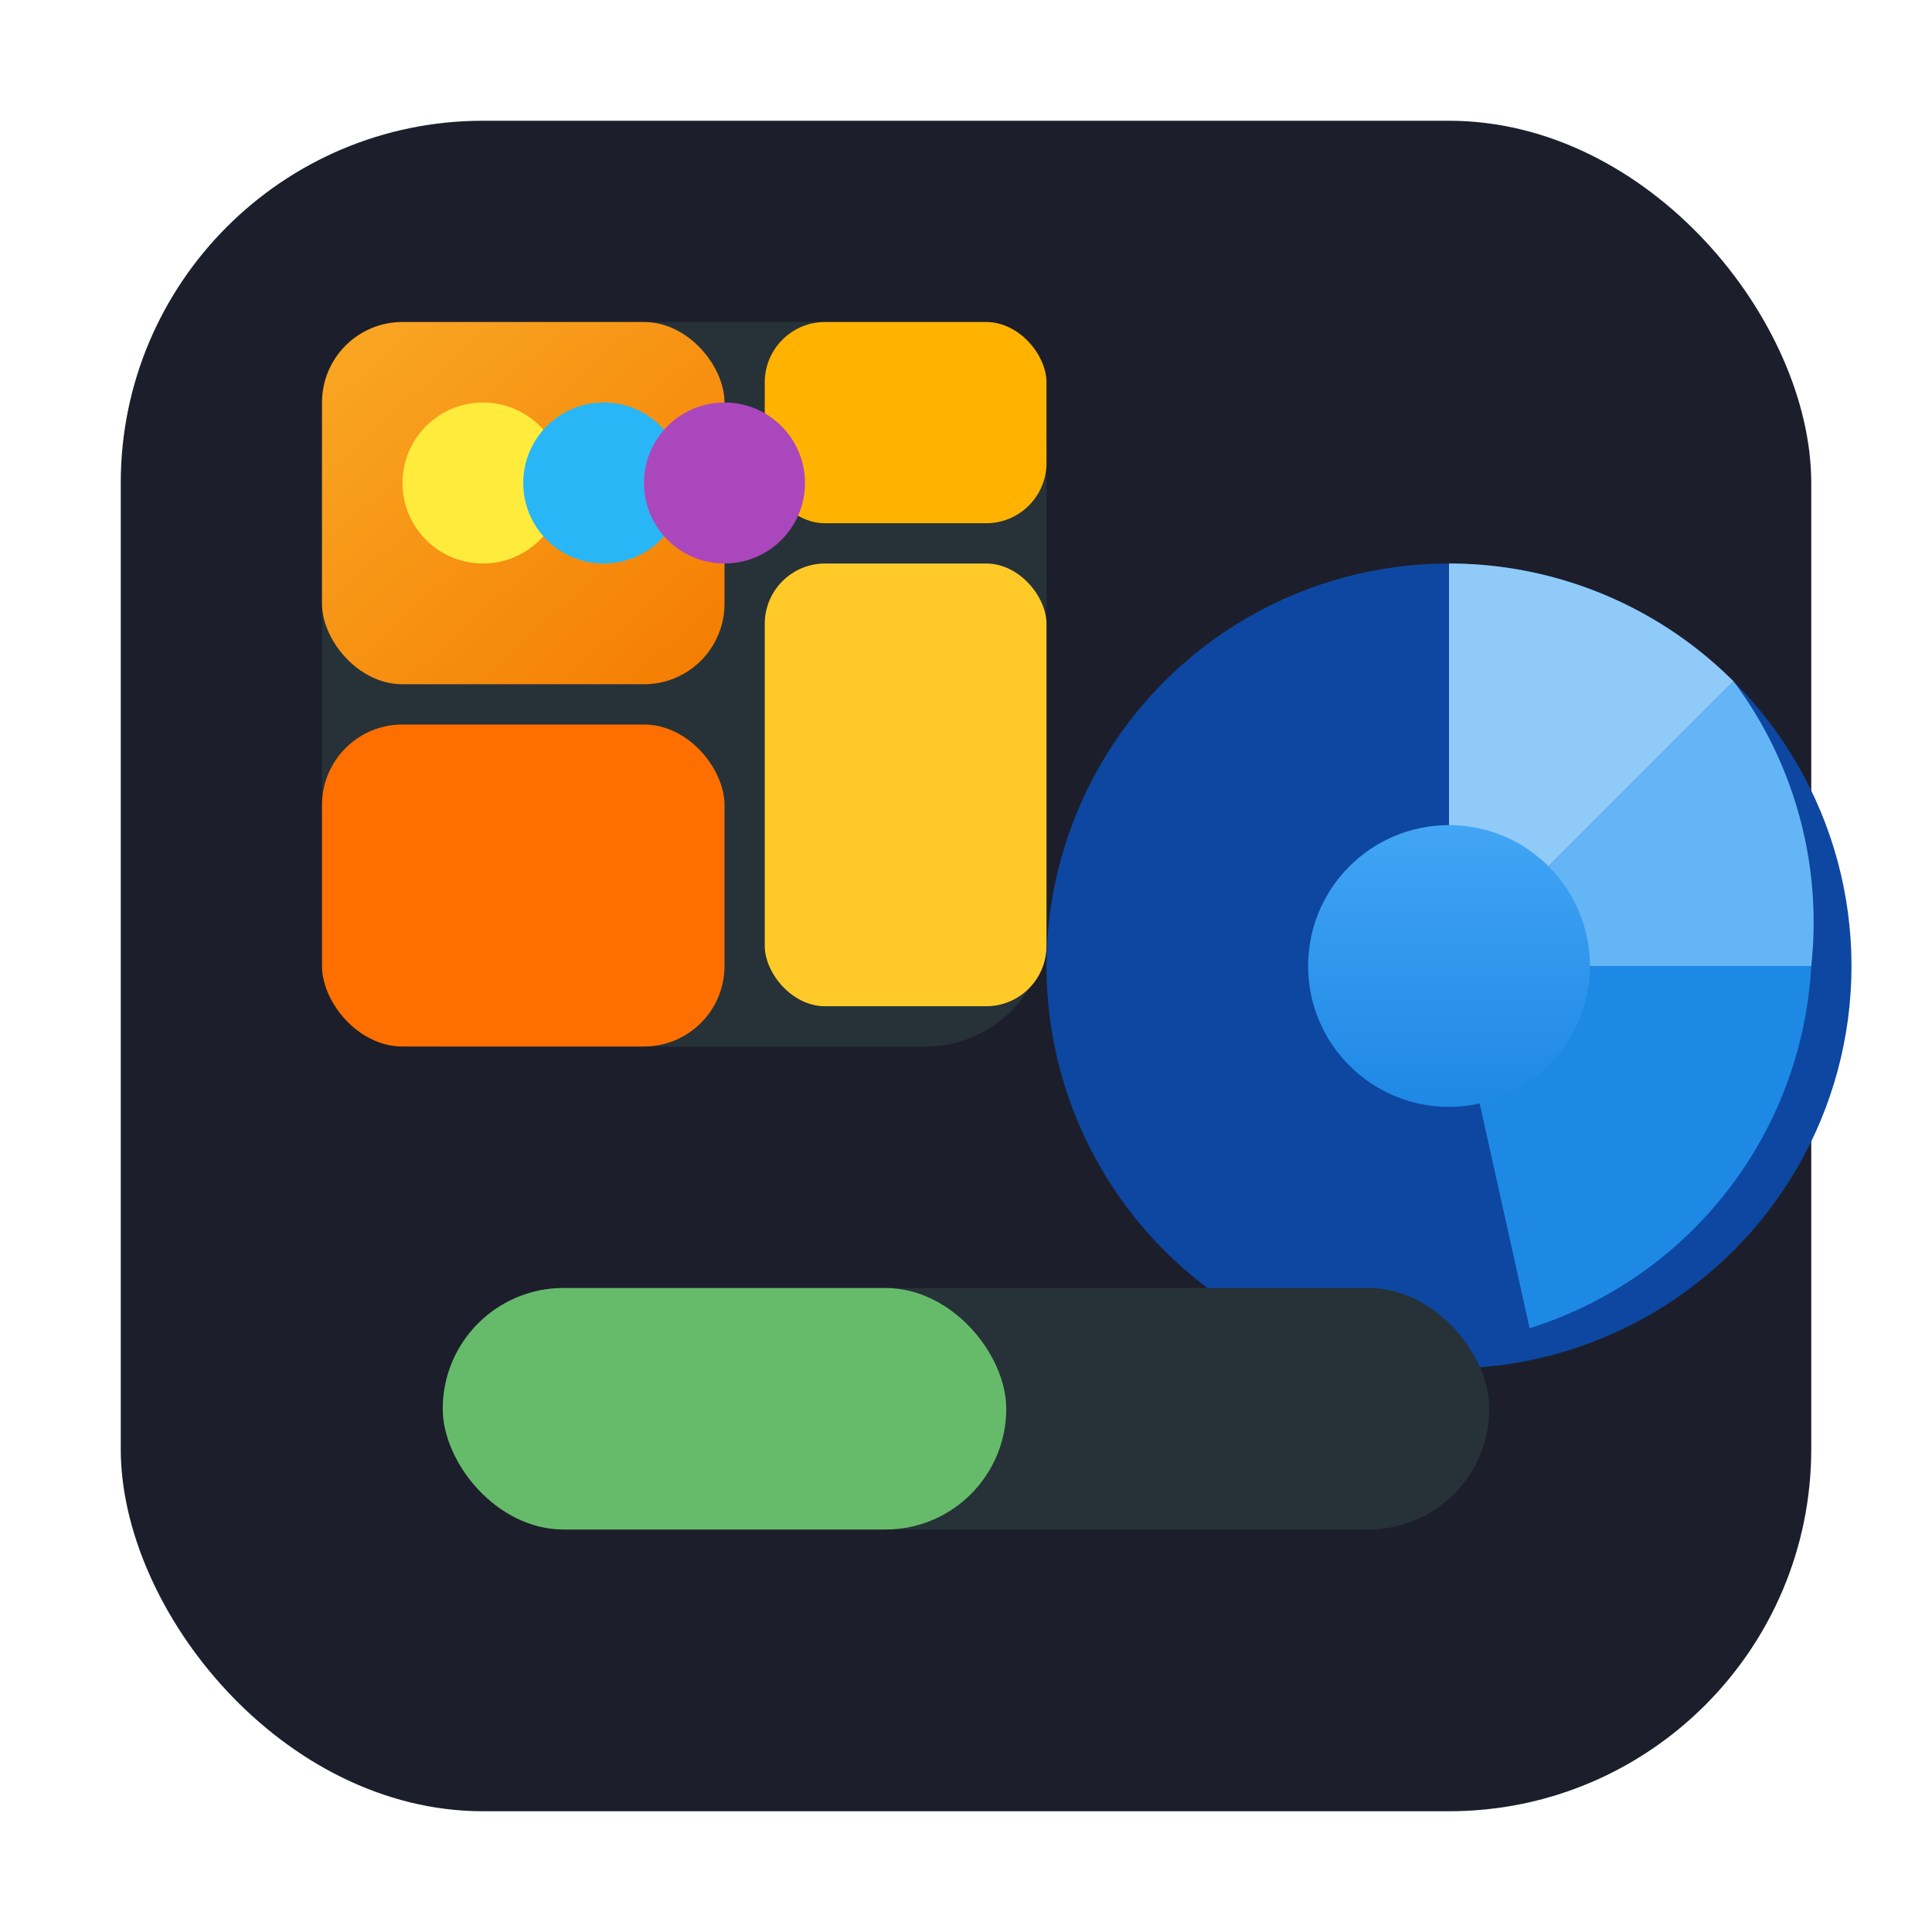 <svg xmlns="http://www.w3.org/2000/svg" viewBox="0 0 96 96" role="img" aria-labelledby="title">
  <title>Disk Analyzer</title>
  <defs>
    <linearGradient id="treemap" x1="0%" y1="0%" x2="100%" y2="100%">
      <stop offset="0%" stop-color="#f9a825" />
      <stop offset="100%" stop-color="#f57c00" />
    </linearGradient>
    <linearGradient id="sunburst" x1="0%" y1="0%" x2="0%" y2="100%">
      <stop offset="0%" stop-color="#42a5f5" />
      <stop offset="100%" stop-color="#1e88e5" />
    </linearGradient>
  </defs>
  <rect x="6" y="6" width="84" height="84" rx="18" fill="#1c1f2b" />
  <g transform="translate(16 16)">
    <rect x="0" y="0" width="36" height="36" fill="#263238" rx="6" />
    <rect x="0" y="0" width="20" height="18" fill="url(#treemap)" rx="4" />
    <rect x="22" y="0" width="14" height="10" fill="#ffb300" rx="3" />
    <rect x="22" y="12" width="14" height="22" fill="#ffca28" rx="3" />
    <rect x="0" y="20" width="20" height="16" fill="#ff6f00" rx="4" />
  </g>
  <g transform="translate(52 28)">
    <circle cx="20" cy="20" r="20" fill="#0d47a1" />
    <path d="M20 0A20 20 0 0 1 34.142 5.858L20 20Z" fill="#90caf9" />
    <path d="M34.142 5.858A20 20 0 0 1 38 20H20Z" fill="#64b5f6" />
    <path d="M38 20A20 20 0 0 1 24 38L20 20Z" fill="#1e88e5" />
    <path d="M24 38A20 20 0 0 1 20 40V20Z" fill="#0d47a1" />
    <circle cx="20" cy="20" r="7" fill="url(#sunburst)" />
  </g>
  <rect x="22" y="64" width="52" height="12" rx="6" fill="#263238" />
  <rect x="22" y="64" width="28" height="12" rx="6" fill="#66bb6a" />
  <circle cx="24" cy="24" r="4" fill="#ffeb3b" />
  <circle cx="30" cy="24" r="4" fill="#29b6f6" />
  <circle cx="36" cy="24" r="4" fill="#ab47bc" />
</svg>
